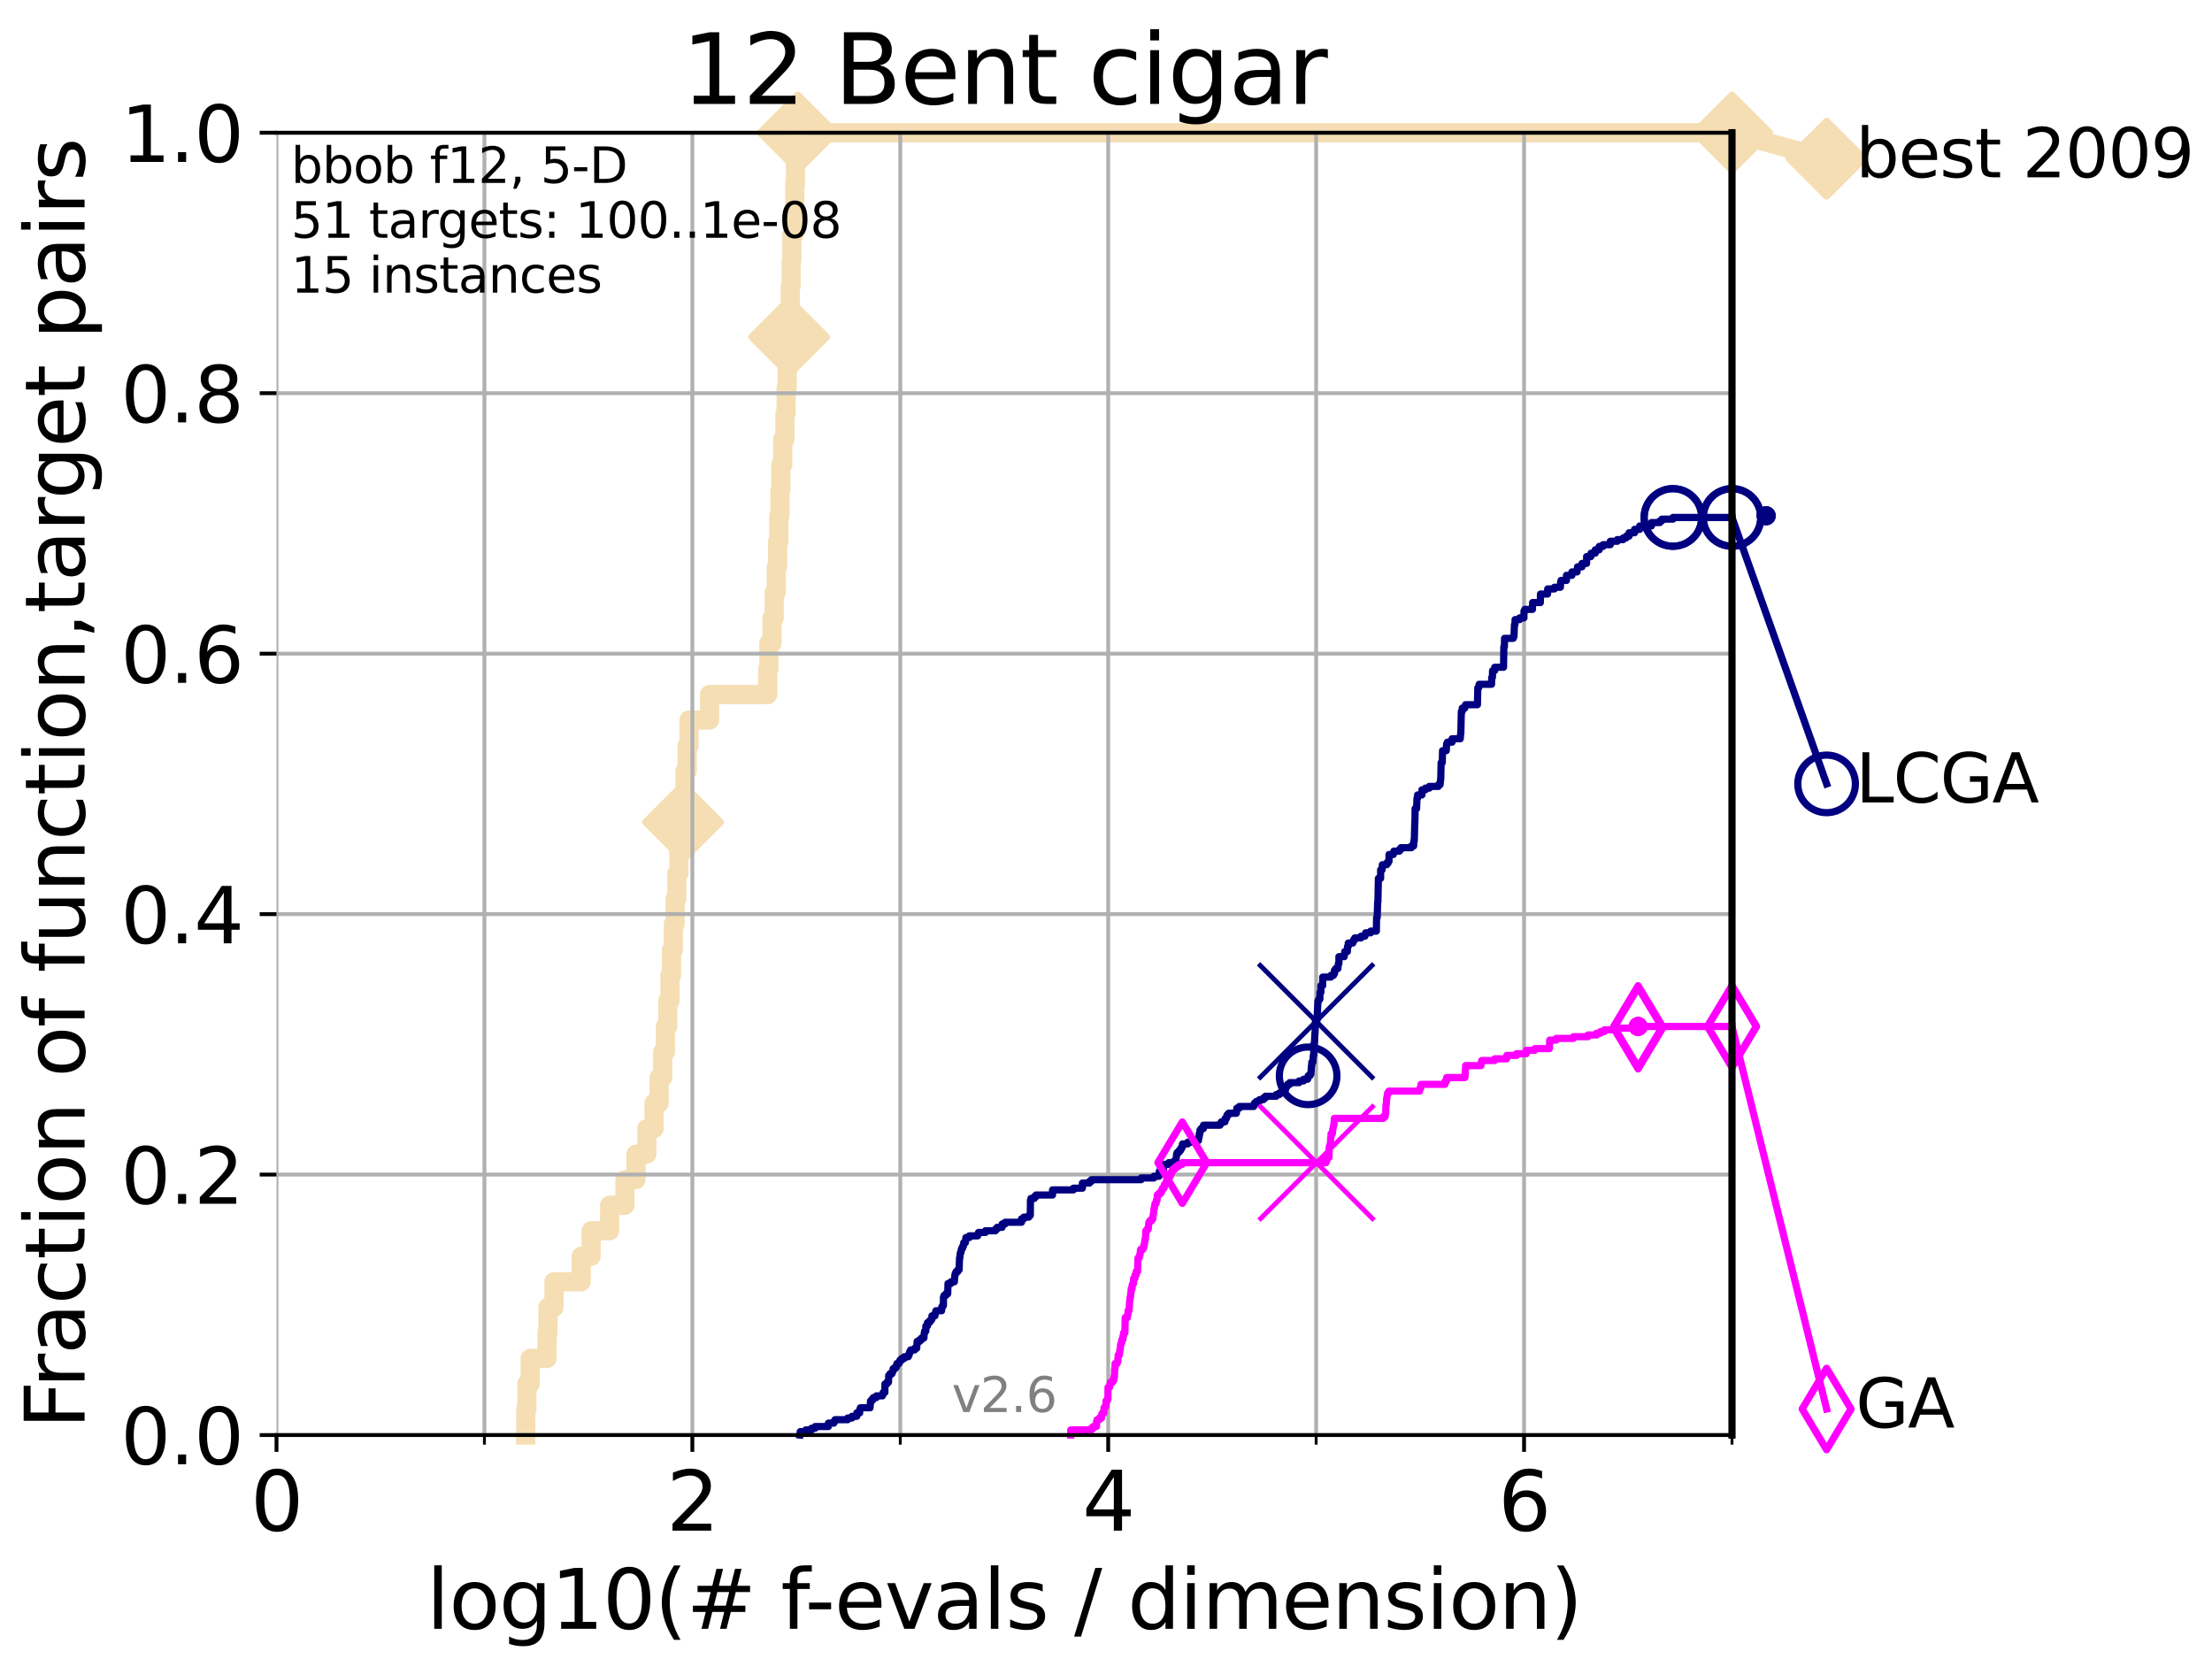 <?xml version="1.0" encoding="utf-8" standalone="no"?>
<!DOCTYPE svg PUBLIC "-//W3C//DTD SVG 1.1//EN"
  "http://www.w3.org/Graphics/SVG/1.1/DTD/svg11.dtd">
<svg xmlns:xlink="http://www.w3.org/1999/xlink" width="460.8pt" height="345.6pt" viewBox="0 0 460.8 345.6" xmlns="http://www.w3.org/2000/svg" version="1.1">
 <defs>
  <style type="text/css">*{stroke-linejoin: round; stroke-linecap: butt}</style>
 </defs>
 <g id="figure_1">
  <g id="patch_1">
   <path d="M 0 345.6 
L 460.8 345.6 
L 460.8 0 
L 0 0 
z
" style="fill: #ffffff"/>
  </g>
  <g id="axes_1">
   <g id="patch_2">
    <path d="M 57.6 298.944 
L 360.806 298.944 
L 360.806 27.648 
L 57.6 27.648 
z
" style="fill: #ffffff"/>
   </g>
   <g id="line2d_1">
    <path d="M 109.52 298.944 
L 109.52 293.624 
L 109.757 293.624 
L 109.757 288.305 
L 110.449 288.305 
L 110.449 282.985 
L 113.954 282.985 
L 113.954 277.666 
L 114.142 277.666 
L 114.142 272.346 
L 115.402 272.346 
L 115.402 267.027 
L 121.073 267.027 
L 121.073 261.707 
L 123.145 261.707 
L 123.145 256.388 
L 126.994 256.388 
L 126.994 251.068 
L 130.187 251.068 
L 130.187 245.749 
L 132.499 245.749 
L 132.499 240.429 
L 134.746 240.429 
L 134.746 235.11 
L 136.242 235.11 
L 136.242 229.79 
L 137.305 229.79 
L 137.305 224.471 
L 138.051 224.471 
L 138.051 219.151 
L 138.617 219.151 
L 138.617 213.832 
L 139.117 213.832 
L 139.117 208.512 
L 139.556 208.512 
L 139.556 203.192 
L 139.891 203.192 
L 139.891 197.873 
L 140.266 197.873 
L 140.266 192.553 
L 140.634 192.553 
L 140.634 187.234 
L 140.995 187.234 
L 140.995 181.914 
L 141.437 181.914 
L 141.437 176.595 
L 141.953 176.595 
L 141.953 171.275 
L 142.29 171.275 
L 142.29 165.956 
L 142.703 165.956 
L 142.703 160.636 
L 143.146 160.636 
L 143.146 155.317 
L 143.541 155.317 
L 143.541 149.997 
L 147.816 149.997 
L 147.816 144.678 
L 159.931 144.678 
L 159.931 139.358 
L 160.159 139.358 
L 160.159 134.039 
L 160.809 134.039 
L 160.809 128.719 
L 161.271 128.719 
L 161.271 123.4 
L 161.707 123.4 
L 161.707 118.08 
L 161.987 118.08 
L 161.987 112.76 
L 162.248 112.76 
L 162.248 107.441 
L 162.478 107.441 
L 162.478 102.121 
L 162.677 102.121 
L 162.677 96.802 
L 163.068 96.802 
L 163.068 91.482 
L 163.518 91.482 
L 163.518 86.163 
L 163.76 86.163 
L 163.76 80.843 
L 163.985 80.843 
L 163.985 75.524 
L 164.194 75.524 
L 164.194 70.204 
L 164.401 70.204 
L 164.401 64.885 
L 164.632 64.885 
L 164.632 59.565 
L 164.822 59.565 
L 164.822 54.246 
L 164.96 54.246 
L 164.96 48.926 
L 165.38 48.926 
L 165.38 43.607 
L 165.574 43.607 
L 165.574 38.287 
L 165.707 38.287 
L 165.707 32.968 
L 166.193 32.968 
L 166.193 27.648 
L 360.806 27.648 
" style="fill: none; stroke: #f5deb3; stroke-width: 4; stroke-linecap: square"/>
   </g>
   <g id="line2d_2">
    <defs>
     <path id="mbffe628c7b" d="M 0 7.778 
L 7.778 0 
L 0 -7.778 
L -7.778 0 
z
" style="stroke: #f5deb3; stroke-width: 1.5; stroke-linejoin: miter"/>
    </defs>
    <g>
     <use xlink:href="#mbffe628c7b" x="142.29" y="171.275" style="fill: #f5deb3; stroke: #f5deb3; stroke-width: 1.5; stroke-linejoin: miter"/>
     <use xlink:href="#mbffe628c7b" x="164.401" y="70.204" style="fill: #f5deb3; stroke: #f5deb3; stroke-width: 1.5; stroke-linejoin: miter"/>
     <use xlink:href="#mbffe628c7b" x="166.193" y="27.648" style="fill: #f5deb3; stroke: #f5deb3; stroke-width: 1.5; stroke-linejoin: miter"/>
     <use xlink:href="#mbffe628c7b" x="166.193" y="27.648" style="fill: #f5deb3; stroke: #f5deb3; stroke-width: 1.5; stroke-linejoin: miter"/>
     <use xlink:href="#mbffe628c7b" x="360.806" y="27.648" style="fill: #f5deb3; stroke: #f5deb3; stroke-width: 1.5; stroke-linejoin: miter"/>
    </g>
   </g>
   <g id="line2d_3">
    <path style="fill: none; stroke: #f5deb3; stroke-width: 4; stroke-linecap: square"/>
    <g/>
   </g>
   <g id="line2d_4">
    <path d="M 360.806 27.648 
L 380.515 33.074 
" style="fill: none; stroke: #f5deb3; stroke-width: 4; stroke-linecap: square"/>
    <g>
     <use xlink:href="#mbffe628c7b" x="360.806" y="27.648" style="fill: #f5deb3; stroke: #f5deb3; stroke-width: 1.5; stroke-linejoin: miter"/>
     <use xlink:href="#mbffe628c7b" x="380.515" y="33.074" style="fill: #f5deb3; stroke: #f5deb3; stroke-width: 1.5; stroke-linejoin: miter"/>
    </g>
   </g>
   <g id="matplotlib.axis_1">
    <g id="xtick_1">
     <g id="line2d_5">
      <path d="M 57.6 298.944 
L 57.6 27.648 
" clip-path="url(#p3121fca56a)" style="fill: none; stroke: #b0b0b0; stroke-width: 0.8; stroke-linecap: square"/>
     </g>
     <g id="line2d_6">
      <defs>
       <path id="m99bae40d58" d="M 0 0 
L 0 3.5 
" style="stroke: #000000; stroke-width: 0.8"/>
      </defs>
      <g>
       <use xlink:href="#m99bae40d58" x="57.6" y="298.944" style="stroke: #000000; stroke-width: 0.8"/>
      </g>
     </g>
     <g id="text_1">
      <!-- 0 -->
      <g transform="translate(52.192 318.861)scale(0.17 -0.17)">
       <defs>
        <path id="DejaVuSans-30" d="M 2034 4250 
Q 1547 4250 1301 3770 
Q 1056 3291 1056 2328 
Q 1056 1369 1301 889 
Q 1547 409 2034 409 
Q 2525 409 2770 889 
Q 3016 1369 3016 2328 
Q 3016 3291 2770 3770 
Q 2525 4250 2034 4250 
z
M 2034 4750 
Q 2819 4750 3233 4129 
Q 3647 3509 3647 2328 
Q 3647 1150 3233 529 
Q 2819 -91 2034 -91 
Q 1250 -91 836 529 
Q 422 1150 422 2328 
Q 422 3509 836 4129 
Q 1250 4750 2034 4750 
z
" transform="scale(0.016)"/>
       </defs>
       <use xlink:href="#DejaVuSans-30"/>
      </g>
     </g>
    </g>
    <g id="xtick_2">
     <g id="line2d_7">
      <path d="M 144.23 298.944 
L 144.23 27.648 
" clip-path="url(#p3121fca56a)" style="fill: none; stroke: #b0b0b0; stroke-width: 0.8; stroke-linecap: square"/>
     </g>
     <g id="line2d_8">
      <g>
       <use xlink:href="#m99bae40d58" x="144.23" y="298.944" style="stroke: #000000; stroke-width: 0.8"/>
      </g>
     </g>
     <g id="text_2">
      <!-- 2 -->
      <g transform="translate(138.822 318.861)scale(0.17 -0.17)">
       <defs>
        <path id="DejaVuSans-32" d="M 1228 531 
L 3431 531 
L 3431 0 
L 469 0 
L 469 531 
Q 828 903 1448 1529 
Q 2069 2156 2228 2338 
Q 2531 2678 2651 2914 
Q 2772 3150 2772 3378 
Q 2772 3750 2511 3984 
Q 2250 4219 1831 4219 
Q 1534 4219 1204 4116 
Q 875 4013 500 3803 
L 500 4441 
Q 881 4594 1212 4672 
Q 1544 4750 1819 4750 
Q 2544 4750 2975 4387 
Q 3406 4025 3406 3419 
Q 3406 3131 3298 2873 
Q 3191 2616 2906 2266 
Q 2828 2175 2409 1742 
Q 1991 1309 1228 531 
z
" transform="scale(0.016)"/>
       </defs>
       <use xlink:href="#DejaVuSans-32"/>
      </g>
     </g>
    </g>
    <g id="xtick_3">
     <g id="line2d_9">
      <path d="M 230.861 298.944 
L 230.861 27.648 
" clip-path="url(#p3121fca56a)" style="fill: none; stroke: #b0b0b0; stroke-width: 0.8; stroke-linecap: square"/>
     </g>
     <g id="line2d_10">
      <g>
       <use xlink:href="#m99bae40d58" x="230.861" y="298.944" style="stroke: #000000; stroke-width: 0.8"/>
      </g>
     </g>
     <g id="text_3">
      <!-- 4 -->
      <g transform="translate(225.453 318.861)scale(0.17 -0.17)">
       <defs>
        <path id="DejaVuSans-34" d="M 2419 4116 
L 825 1625 
L 2419 1625 
L 2419 4116 
z
M 2253 4666 
L 3047 4666 
L 3047 1625 
L 3713 1625 
L 3713 1100 
L 3047 1100 
L 3047 0 
L 2419 0 
L 2419 1100 
L 313 1100 
L 313 1709 
L 2253 4666 
z
" transform="scale(0.016)"/>
       </defs>
       <use xlink:href="#DejaVuSans-34"/>
      </g>
     </g>
    </g>
    <g id="xtick_4">
     <g id="line2d_11">
      <path d="M 317.491 298.944 
L 317.491 27.648 
" clip-path="url(#p3121fca56a)" style="fill: none; stroke: #b0b0b0; stroke-width: 0.8; stroke-linecap: square"/>
     </g>
     <g id="line2d_12">
      <g>
       <use xlink:href="#m99bae40d58" x="317.491" y="298.944" style="stroke: #000000; stroke-width: 0.8"/>
      </g>
     </g>
     <g id="text_4">
      <!-- 6 -->
      <g transform="translate(312.083 318.861)scale(0.17 -0.17)">
       <defs>
        <path id="DejaVuSans-36" d="M 2113 2584 
Q 1688 2584 1439 2293 
Q 1191 2003 1191 1497 
Q 1191 994 1439 701 
Q 1688 409 2113 409 
Q 2538 409 2786 701 
Q 3034 994 3034 1497 
Q 3034 2003 2786 2293 
Q 2538 2584 2113 2584 
z
M 3366 4563 
L 3366 3988 
Q 3128 4100 2886 4159 
Q 2644 4219 2406 4219 
Q 1781 4219 1451 3797 
Q 1122 3375 1075 2522 
Q 1259 2794 1537 2939 
Q 1816 3084 2150 3084 
Q 2853 3084 3261 2657 
Q 3669 2231 3669 1497 
Q 3669 778 3244 343 
Q 2819 -91 2113 -91 
Q 1303 -91 875 529 
Q 447 1150 447 2328 
Q 447 3434 972 4092 
Q 1497 4750 2381 4750 
Q 2619 4750 2861 4703 
Q 3103 4656 3366 4563 
z
" transform="scale(0.016)"/>
       </defs>
       <use xlink:href="#DejaVuSans-36"/>
      </g>
     </g>
    </g>
    <g id="xtick_5">
     <g id="line2d_13">
      <path d="M 100.915 298.944 
L 100.915 27.648 
" clip-path="url(#p3121fca56a)" style="fill: none; stroke: #b0b0b0; stroke-width: 0.8; stroke-linecap: square"/>
     </g>
     <g id="line2d_14">
      <defs>
       <path id="mdc87be8e71" d="M 0 0 
L 0 2 
" style="stroke: #000000; stroke-width: 0.6"/>
      </defs>
      <g>
       <use xlink:href="#mdc87be8e71" x="100.915" y="298.944" style="stroke: #000000; stroke-width: 0.6"/>
      </g>
     </g>
    </g>
    <g id="xtick_6">
     <g id="line2d_15">
      <path d="M 187.546 298.944 
L 187.546 27.648 
" clip-path="url(#p3121fca56a)" style="fill: none; stroke: #b0b0b0; stroke-width: 0.8; stroke-linecap: square"/>
     </g>
     <g id="line2d_16">
      <g>
       <use xlink:href="#mdc87be8e71" x="187.546" y="298.944" style="stroke: #000000; stroke-width: 0.6"/>
      </g>
     </g>
    </g>
    <g id="xtick_7">
     <g id="line2d_17">
      <path d="M 274.176 298.944 
L 274.176 27.648 
" clip-path="url(#p3121fca56a)" style="fill: none; stroke: #b0b0b0; stroke-width: 0.8; stroke-linecap: square"/>
     </g>
     <g id="line2d_18">
      <g>
       <use xlink:href="#mdc87be8e71" x="274.176" y="298.944" style="stroke: #000000; stroke-width: 0.6"/>
      </g>
     </g>
    </g>
    <g id="xtick_8">
     <g id="line2d_19">
      <path d="M 360.806 298.944 
L 360.806 27.648 
" clip-path="url(#p3121fca56a)" style="fill: none; stroke: #b0b0b0; stroke-width: 0.8; stroke-linecap: square"/>
     </g>
     <g id="line2d_20">
      <g>
       <use xlink:href="#mdc87be8e71" x="360.806" y="298.944" style="stroke: #000000; stroke-width: 0.6"/>
      </g>
     </g>
    </g>
    <g id="text_5">
     <!-- log10(# f-evals / dimension) -->
     <g transform="translate(88.823 339.314)scale(0.17 -0.17)">
      <defs>
       <path id="DejaVuSans-6c" d="M 603 4863 
L 1178 4863 
L 1178 0 
L 603 0 
L 603 4863 
z
" transform="scale(0.016)"/>
       <path id="DejaVuSans-6f" d="M 1959 3097 
Q 1497 3097 1228 2736 
Q 959 2375 959 1747 
Q 959 1119 1226 758 
Q 1494 397 1959 397 
Q 2419 397 2687 759 
Q 2956 1122 2956 1747 
Q 2956 2369 2687 2733 
Q 2419 3097 1959 3097 
z
M 1959 3584 
Q 2709 3584 3137 3096 
Q 3566 2609 3566 1747 
Q 3566 888 3137 398 
Q 2709 -91 1959 -91 
Q 1206 -91 779 398 
Q 353 888 353 1747 
Q 353 2609 779 3096 
Q 1206 3584 1959 3584 
z
" transform="scale(0.016)"/>
       <path id="DejaVuSans-67" d="M 2906 1791 
Q 2906 2416 2648 2759 
Q 2391 3103 1925 3103 
Q 1463 3103 1205 2759 
Q 947 2416 947 1791 
Q 947 1169 1205 825 
Q 1463 481 1925 481 
Q 2391 481 2648 825 
Q 2906 1169 2906 1791 
z
M 3481 434 
Q 3481 -459 3084 -895 
Q 2688 -1331 1869 -1331 
Q 1566 -1331 1297 -1286 
Q 1028 -1241 775 -1147 
L 775 -588 
Q 1028 -725 1275 -790 
Q 1522 -856 1778 -856 
Q 2344 -856 2625 -561 
Q 2906 -266 2906 331 
L 2906 616 
Q 2728 306 2450 153 
Q 2172 0 1784 0 
Q 1141 0 747 490 
Q 353 981 353 1791 
Q 353 2603 747 3093 
Q 1141 3584 1784 3584 
Q 2172 3584 2450 3431 
Q 2728 3278 2906 2969 
L 2906 3500 
L 3481 3500 
L 3481 434 
z
" transform="scale(0.016)"/>
       <path id="DejaVuSans-31" d="M 794 531 
L 1825 531 
L 1825 4091 
L 703 3866 
L 703 4441 
L 1819 4666 
L 2450 4666 
L 2450 531 
L 3481 531 
L 3481 0 
L 794 0 
L 794 531 
z
" transform="scale(0.016)"/>
       <path id="DejaVuSans-28" d="M 1984 4856 
Q 1566 4138 1362 3434 
Q 1159 2731 1159 2009 
Q 1159 1288 1364 580 
Q 1569 -128 1984 -844 
L 1484 -844 
Q 1016 -109 783 600 
Q 550 1309 550 2009 
Q 550 2706 781 3412 
Q 1013 4119 1484 4856 
L 1984 4856 
z
" transform="scale(0.016)"/>
       <path id="DejaVuSans-23" d="M 3272 2816 
L 2363 2816 
L 2100 1772 
L 3016 1772 
L 3272 2816 
z
M 2803 4594 
L 2478 3297 
L 3391 3297 
L 3719 4594 
L 4219 4594 
L 3897 3297 
L 4872 3297 
L 4872 2816 
L 3775 2816 
L 3519 1772 
L 4513 1772 
L 4513 1294 
L 3397 1294 
L 3072 0 
L 2572 0 
L 2894 1294 
L 1978 1294 
L 1656 0 
L 1153 0 
L 1478 1294 
L 494 1294 
L 494 1772 
L 1594 1772 
L 1856 2816 
L 850 2816 
L 850 3297 
L 1978 3297 
L 2297 4594 
L 2803 4594 
z
" transform="scale(0.016)"/>
       <path id="DejaVuSans-20" transform="scale(0.016)"/>
       <path id="DejaVuSans-66" d="M 2375 4863 
L 2375 4384 
L 1825 4384 
Q 1516 4384 1395 4259 
Q 1275 4134 1275 3809 
L 1275 3500 
L 2222 3500 
L 2222 3053 
L 1275 3053 
L 1275 0 
L 697 0 
L 697 3053 
L 147 3053 
L 147 3500 
L 697 3500 
L 697 3744 
Q 697 4328 969 4595 
Q 1241 4863 1831 4863 
L 2375 4863 
z
" transform="scale(0.016)"/>
       <path id="DejaVuSans-2d" d="M 313 2009 
L 1997 2009 
L 1997 1497 
L 313 1497 
L 313 2009 
z
" transform="scale(0.016)"/>
       <path id="DejaVuSans-65" d="M 3597 1894 
L 3597 1613 
L 953 1613 
Q 991 1019 1311 708 
Q 1631 397 2203 397 
Q 2534 397 2845 478 
Q 3156 559 3463 722 
L 3463 178 
Q 3153 47 2828 -22 
Q 2503 -91 2169 -91 
Q 1331 -91 842 396 
Q 353 884 353 1716 
Q 353 2575 817 3079 
Q 1281 3584 2069 3584 
Q 2775 3584 3186 3129 
Q 3597 2675 3597 1894 
z
M 3022 2063 
Q 3016 2534 2758 2815 
Q 2500 3097 2075 3097 
Q 1594 3097 1305 2825 
Q 1016 2553 972 2059 
L 3022 2063 
z
" transform="scale(0.016)"/>
       <path id="DejaVuSans-76" d="M 191 3500 
L 800 3500 
L 1894 563 
L 2988 3500 
L 3597 3500 
L 2284 0 
L 1503 0 
L 191 3500 
z
" transform="scale(0.016)"/>
       <path id="DejaVuSans-61" d="M 2194 1759 
Q 1497 1759 1228 1600 
Q 959 1441 959 1056 
Q 959 750 1161 570 
Q 1363 391 1709 391 
Q 2188 391 2477 730 
Q 2766 1069 2766 1631 
L 2766 1759 
L 2194 1759 
z
M 3341 1997 
L 3341 0 
L 2766 0 
L 2766 531 
Q 2569 213 2275 61 
Q 1981 -91 1556 -91 
Q 1019 -91 701 211 
Q 384 513 384 1019 
Q 384 1609 779 1909 
Q 1175 2209 1959 2209 
L 2766 2209 
L 2766 2266 
Q 2766 2663 2505 2880 
Q 2244 3097 1772 3097 
Q 1472 3097 1187 3025 
Q 903 2953 641 2809 
L 641 3341 
Q 956 3463 1253 3523 
Q 1550 3584 1831 3584 
Q 2591 3584 2966 3190 
Q 3341 2797 3341 1997 
z
" transform="scale(0.016)"/>
       <path id="DejaVuSans-73" d="M 2834 3397 
L 2834 2853 
Q 2591 2978 2328 3040 
Q 2066 3103 1784 3103 
Q 1356 3103 1142 2972 
Q 928 2841 928 2578 
Q 928 2378 1081 2264 
Q 1234 2150 1697 2047 
L 1894 2003 
Q 2506 1872 2764 1633 
Q 3022 1394 3022 966 
Q 3022 478 2636 193 
Q 2250 -91 1575 -91 
Q 1294 -91 989 -36 
Q 684 19 347 128 
L 347 722 
Q 666 556 975 473 
Q 1284 391 1588 391 
Q 1994 391 2212 530 
Q 2431 669 2431 922 
Q 2431 1156 2273 1281 
Q 2116 1406 1581 1522 
L 1381 1569 
Q 847 1681 609 1914 
Q 372 2147 372 2553 
Q 372 3047 722 3315 
Q 1072 3584 1716 3584 
Q 2034 3584 2315 3537 
Q 2597 3491 2834 3397 
z
" transform="scale(0.016)"/>
       <path id="DejaVuSans-2f" d="M 1625 4666 
L 2156 4666 
L 531 -594 
L 0 -594 
L 1625 4666 
z
" transform="scale(0.016)"/>
       <path id="DejaVuSans-64" d="M 2906 2969 
L 2906 4863 
L 3481 4863 
L 3481 0 
L 2906 0 
L 2906 525 
Q 2725 213 2448 61 
Q 2172 -91 1784 -91 
Q 1150 -91 751 415 
Q 353 922 353 1747 
Q 353 2572 751 3078 
Q 1150 3584 1784 3584 
Q 2172 3584 2448 3432 
Q 2725 3281 2906 2969 
z
M 947 1747 
Q 947 1113 1208 752 
Q 1469 391 1925 391 
Q 2381 391 2643 752 
Q 2906 1113 2906 1747 
Q 2906 2381 2643 2742 
Q 2381 3103 1925 3103 
Q 1469 3103 1208 2742 
Q 947 2381 947 1747 
z
" transform="scale(0.016)"/>
       <path id="DejaVuSans-69" d="M 603 3500 
L 1178 3500 
L 1178 0 
L 603 0 
L 603 3500 
z
M 603 4863 
L 1178 4863 
L 1178 4134 
L 603 4134 
L 603 4863 
z
" transform="scale(0.016)"/>
       <path id="DejaVuSans-6d" d="M 3328 2828 
Q 3544 3216 3844 3400 
Q 4144 3584 4550 3584 
Q 5097 3584 5394 3201 
Q 5691 2819 5691 2113 
L 5691 0 
L 5113 0 
L 5113 2094 
Q 5113 2597 4934 2840 
Q 4756 3084 4391 3084 
Q 3944 3084 3684 2787 
Q 3425 2491 3425 1978 
L 3425 0 
L 2847 0 
L 2847 2094 
Q 2847 2600 2669 2842 
Q 2491 3084 2119 3084 
Q 1678 3084 1418 2786 
Q 1159 2488 1159 1978 
L 1159 0 
L 581 0 
L 581 3500 
L 1159 3500 
L 1159 2956 
Q 1356 3278 1631 3431 
Q 1906 3584 2284 3584 
Q 2666 3584 2933 3390 
Q 3200 3197 3328 2828 
z
" transform="scale(0.016)"/>
       <path id="DejaVuSans-6e" d="M 3513 2113 
L 3513 0 
L 2938 0 
L 2938 2094 
Q 2938 2591 2744 2837 
Q 2550 3084 2163 3084 
Q 1697 3084 1428 2787 
Q 1159 2491 1159 1978 
L 1159 0 
L 581 0 
L 581 3500 
L 1159 3500 
L 1159 2956 
Q 1366 3272 1645 3428 
Q 1925 3584 2291 3584 
Q 2894 3584 3203 3211 
Q 3513 2838 3513 2113 
z
" transform="scale(0.016)"/>
       <path id="DejaVuSans-29" d="M 513 4856 
L 1013 4856 
Q 1481 4119 1714 3412 
Q 1947 2706 1947 2009 
Q 1947 1309 1714 600 
Q 1481 -109 1013 -844 
L 513 -844 
Q 928 -128 1133 580 
Q 1338 1288 1338 2009 
Q 1338 2731 1133 3434 
Q 928 4138 513 4856 
z
" transform="scale(0.016)"/>
      </defs>
      <use xlink:href="#DejaVuSans-6c"/>
      <use xlink:href="#DejaVuSans-6f" x="27.783"/>
      <use xlink:href="#DejaVuSans-67" x="88.965"/>
      <use xlink:href="#DejaVuSans-31" x="152.441"/>
      <use xlink:href="#DejaVuSans-30" x="216.064"/>
      <use xlink:href="#DejaVuSans-28" x="279.688"/>
      <use xlink:href="#DejaVuSans-23" x="318.701"/>
      <use xlink:href="#DejaVuSans-20" x="402.49"/>
      <use xlink:href="#DejaVuSans-66" x="434.277"/>
      <use xlink:href="#DejaVuSans-2d" x="463.982"/>
      <use xlink:href="#DejaVuSans-65" x="500.066"/>
      <use xlink:href="#DejaVuSans-76" x="561.59"/>
      <use xlink:href="#DejaVuSans-61" x="620.77"/>
      <use xlink:href="#DejaVuSans-6c" x="682.049"/>
      <use xlink:href="#DejaVuSans-73" x="709.832"/>
      <use xlink:href="#DejaVuSans-20" x="761.932"/>
      <use xlink:href="#DejaVuSans-2f" x="793.719"/>
      <use xlink:href="#DejaVuSans-20" x="827.41"/>
      <use xlink:href="#DejaVuSans-64" x="859.197"/>
      <use xlink:href="#DejaVuSans-69" x="922.674"/>
      <use xlink:href="#DejaVuSans-6d" x="950.457"/>
      <use xlink:href="#DejaVuSans-65" x="1047.869"/>
      <use xlink:href="#DejaVuSans-6e" x="1109.393"/>
      <use xlink:href="#DejaVuSans-73" x="1172.771"/>
      <use xlink:href="#DejaVuSans-69" x="1224.871"/>
      <use xlink:href="#DejaVuSans-6f" x="1252.654"/>
      <use xlink:href="#DejaVuSans-6e" x="1313.836"/>
      <use xlink:href="#DejaVuSans-29" x="1377.215"/>
     </g>
    </g>
   </g>
   <g id="matplotlib.axis_2">
    <g id="ytick_1">
     <g id="line2d_21">
      <path d="M 57.6 298.944 
L 360.806 298.944 
" clip-path="url(#p3121fca56a)" style="fill: none; stroke: #b0b0b0; stroke-width: 0.8; stroke-linecap: square"/>
     </g>
     <g id="line2d_22">
      <defs>
       <path id="m30c02e67cc" d="M 0 0 
L -3.5 0 
" style="stroke: #000000; stroke-width: 0.8"/>
      </defs>
      <g>
       <use xlink:href="#m30c02e67cc" x="57.6" y="298.944" style="stroke: #000000; stroke-width: 0.8"/>
      </g>
     </g>
     <g id="text_6">
      <!-- 0.0 -->
      <g transform="translate(25.155 305.023)scale(0.16 -0.16)">
       <defs>
        <path id="DejaVuSans-2e" d="M 684 794 
L 1344 794 
L 1344 0 
L 684 0 
L 684 794 
z
" transform="scale(0.016)"/>
       </defs>
       <use xlink:href="#DejaVuSans-30"/>
       <use xlink:href="#DejaVuSans-2e" x="63.623"/>
       <use xlink:href="#DejaVuSans-30" x="95.41"/>
      </g>
     </g>
    </g>
    <g id="ytick_2">
     <g id="line2d_23">
      <path d="M 57.6 244.685 
L 360.806 244.685 
" clip-path="url(#p3121fca56a)" style="fill: none; stroke: #b0b0b0; stroke-width: 0.8; stroke-linecap: square"/>
     </g>
     <g id="line2d_24">
      <g>
       <use xlink:href="#m30c02e67cc" x="57.6" y="244.685" style="stroke: #000000; stroke-width: 0.8"/>
      </g>
     </g>
     <g id="text_7">
      <!-- 0.2 -->
      <g transform="translate(25.155 250.764)scale(0.16 -0.16)">
       <use xlink:href="#DejaVuSans-30"/>
       <use xlink:href="#DejaVuSans-2e" x="63.623"/>
       <use xlink:href="#DejaVuSans-32" x="95.41"/>
      </g>
     </g>
    </g>
    <g id="ytick_3">
     <g id="line2d_25">
      <path d="M 57.6 190.426 
L 360.806 190.426 
" clip-path="url(#p3121fca56a)" style="fill: none; stroke: #b0b0b0; stroke-width: 0.8; stroke-linecap: square"/>
     </g>
     <g id="line2d_26">
      <g>
       <use xlink:href="#m30c02e67cc" x="57.6" y="190.426" style="stroke: #000000; stroke-width: 0.8"/>
      </g>
     </g>
     <g id="text_8">
      <!-- 0.4 -->
      <g transform="translate(25.155 196.504)scale(0.16 -0.16)">
       <use xlink:href="#DejaVuSans-30"/>
       <use xlink:href="#DejaVuSans-2e" x="63.623"/>
       <use xlink:href="#DejaVuSans-34" x="95.41"/>
      </g>
     </g>
    </g>
    <g id="ytick_4">
     <g id="line2d_27">
      <path d="M 57.6 136.166 
L 360.806 136.166 
" clip-path="url(#p3121fca56a)" style="fill: none; stroke: #b0b0b0; stroke-width: 0.8; stroke-linecap: square"/>
     </g>
     <g id="line2d_28">
      <g>
       <use xlink:href="#m30c02e67cc" x="57.6" y="136.166" style="stroke: #000000; stroke-width: 0.8"/>
      </g>
     </g>
     <g id="text_9">
      <!-- 0.6 -->
      <g transform="translate(25.155 142.245)scale(0.16 -0.16)">
       <use xlink:href="#DejaVuSans-30"/>
       <use xlink:href="#DejaVuSans-2e" x="63.623"/>
       <use xlink:href="#DejaVuSans-36" x="95.41"/>
      </g>
     </g>
    </g>
    <g id="ytick_5">
     <g id="line2d_29">
      <path d="M 57.6 81.907 
L 360.806 81.907 
" clip-path="url(#p3121fca56a)" style="fill: none; stroke: #b0b0b0; stroke-width: 0.8; stroke-linecap: square"/>
     </g>
     <g id="line2d_30">
      <g>
       <use xlink:href="#m30c02e67cc" x="57.6" y="81.907" style="stroke: #000000; stroke-width: 0.8"/>
      </g>
     </g>
     <g id="text_10">
      <!-- 0.8 -->
      <g transform="translate(25.155 87.986)scale(0.16 -0.16)">
       <defs>
        <path id="DejaVuSans-38" d="M 2034 2216 
Q 1584 2216 1326 1975 
Q 1069 1734 1069 1313 
Q 1069 891 1326 650 
Q 1584 409 2034 409 
Q 2484 409 2743 651 
Q 3003 894 3003 1313 
Q 3003 1734 2745 1975 
Q 2488 2216 2034 2216 
z
M 1403 2484 
Q 997 2584 770 2862 
Q 544 3141 544 3541 
Q 544 4100 942 4425 
Q 1341 4750 2034 4750 
Q 2731 4750 3128 4425 
Q 3525 4100 3525 3541 
Q 3525 3141 3298 2862 
Q 3072 2584 2669 2484 
Q 3125 2378 3379 2068 
Q 3634 1759 3634 1313 
Q 3634 634 3220 271 
Q 2806 -91 2034 -91 
Q 1263 -91 848 271 
Q 434 634 434 1313 
Q 434 1759 690 2068 
Q 947 2378 1403 2484 
z
M 1172 3481 
Q 1172 3119 1398 2916 
Q 1625 2713 2034 2713 
Q 2441 2713 2670 2916 
Q 2900 3119 2900 3481 
Q 2900 3844 2670 4047 
Q 2441 4250 2034 4250 
Q 1625 4250 1398 4047 
Q 1172 3844 1172 3481 
z
" transform="scale(0.016)"/>
       </defs>
       <use xlink:href="#DejaVuSans-30"/>
       <use xlink:href="#DejaVuSans-2e" x="63.623"/>
       <use xlink:href="#DejaVuSans-38" x="95.41"/>
      </g>
     </g>
    </g>
    <g id="ytick_6">
     <g id="line2d_31">
      <path d="M 57.6 27.648 
L 360.806 27.648 
" clip-path="url(#p3121fca56a)" style="fill: none; stroke: #b0b0b0; stroke-width: 0.8; stroke-linecap: square"/>
     </g>
     <g id="line2d_32">
      <g>
       <use xlink:href="#m30c02e67cc" x="57.6" y="27.648" style="stroke: #000000; stroke-width: 0.8"/>
      </g>
     </g>
     <g id="text_11">
      <!-- 1.0 -->
      <g transform="translate(25.155 33.727)scale(0.16 -0.16)">
       <use xlink:href="#DejaVuSans-31"/>
       <use xlink:href="#DejaVuSans-2e" x="63.623"/>
       <use xlink:href="#DejaVuSans-30" x="95.41"/>
      </g>
     </g>
    </g>
    <g id="text_12">
     <!-- Fraction of function,target pairs -->
     <g transform="translate(17.62 297.681)rotate(-90)scale(0.17 -0.17)">
      <defs>
       <path id="DejaVuSans-46" d="M 628 4666 
L 3309 4666 
L 3309 4134 
L 1259 4134 
L 1259 2759 
L 3109 2759 
L 3109 2228 
L 1259 2228 
L 1259 0 
L 628 0 
L 628 4666 
z
" transform="scale(0.016)"/>
       <path id="DejaVuSans-72" d="M 2631 2963 
Q 2534 3019 2420 3045 
Q 2306 3072 2169 3072 
Q 1681 3072 1420 2755 
Q 1159 2438 1159 1844 
L 1159 0 
L 581 0 
L 581 3500 
L 1159 3500 
L 1159 2956 
Q 1341 3275 1631 3429 
Q 1922 3584 2338 3584 
Q 2397 3584 2469 3576 
Q 2541 3569 2628 3553 
L 2631 2963 
z
" transform="scale(0.016)"/>
       <path id="DejaVuSans-63" d="M 3122 3366 
L 3122 2828 
Q 2878 2963 2633 3030 
Q 2388 3097 2138 3097 
Q 1578 3097 1268 2742 
Q 959 2388 959 1747 
Q 959 1106 1268 751 
Q 1578 397 2138 397 
Q 2388 397 2633 464 
Q 2878 531 3122 666 
L 3122 134 
Q 2881 22 2623 -34 
Q 2366 -91 2075 -91 
Q 1284 -91 818 406 
Q 353 903 353 1747 
Q 353 2603 823 3093 
Q 1294 3584 2113 3584 
Q 2378 3584 2631 3529 
Q 2884 3475 3122 3366 
z
" transform="scale(0.016)"/>
       <path id="DejaVuSans-74" d="M 1172 4494 
L 1172 3500 
L 2356 3500 
L 2356 3053 
L 1172 3053 
L 1172 1153 
Q 1172 725 1289 603 
Q 1406 481 1766 481 
L 2356 481 
L 2356 0 
L 1766 0 
Q 1100 0 847 248 
Q 594 497 594 1153 
L 594 3053 
L 172 3053 
L 172 3500 
L 594 3500 
L 594 4494 
L 1172 4494 
z
" transform="scale(0.016)"/>
       <path id="DejaVuSans-75" d="M 544 1381 
L 544 3500 
L 1119 3500 
L 1119 1403 
Q 1119 906 1312 657 
Q 1506 409 1894 409 
Q 2359 409 2629 706 
Q 2900 1003 2900 1516 
L 2900 3500 
L 3475 3500 
L 3475 0 
L 2900 0 
L 2900 538 
Q 2691 219 2414 64 
Q 2138 -91 1772 -91 
Q 1169 -91 856 284 
Q 544 659 544 1381 
z
M 1991 3584 
L 1991 3584 
z
" transform="scale(0.016)"/>
       <path id="DejaVuSans-2c" d="M 750 794 
L 1409 794 
L 1409 256 
L 897 -744 
L 494 -744 
L 750 256 
L 750 794 
z
" transform="scale(0.016)"/>
       <path id="DejaVuSans-70" d="M 1159 525 
L 1159 -1331 
L 581 -1331 
L 581 3500 
L 1159 3500 
L 1159 2969 
Q 1341 3281 1617 3432 
Q 1894 3584 2278 3584 
Q 2916 3584 3314 3078 
Q 3713 2572 3713 1747 
Q 3713 922 3314 415 
Q 2916 -91 2278 -91 
Q 1894 -91 1617 61 
Q 1341 213 1159 525 
z
M 3116 1747 
Q 3116 2381 2855 2742 
Q 2594 3103 2138 3103 
Q 1681 3103 1420 2742 
Q 1159 2381 1159 1747 
Q 1159 1113 1420 752 
Q 1681 391 2138 391 
Q 2594 391 2855 752 
Q 3116 1113 3116 1747 
z
" transform="scale(0.016)"/>
      </defs>
      <use xlink:href="#DejaVuSans-46"/>
      <use xlink:href="#DejaVuSans-72" x="50.27"/>
      <use xlink:href="#DejaVuSans-61" x="91.383"/>
      <use xlink:href="#DejaVuSans-63" x="152.662"/>
      <use xlink:href="#DejaVuSans-74" x="207.643"/>
      <use xlink:href="#DejaVuSans-69" x="246.852"/>
      <use xlink:href="#DejaVuSans-6f" x="274.635"/>
      <use xlink:href="#DejaVuSans-6e" x="335.816"/>
      <use xlink:href="#DejaVuSans-20" x="399.195"/>
      <use xlink:href="#DejaVuSans-6f" x="430.982"/>
      <use xlink:href="#DejaVuSans-66" x="492.164"/>
      <use xlink:href="#DejaVuSans-20" x="527.369"/>
      <use xlink:href="#DejaVuSans-66" x="559.156"/>
      <use xlink:href="#DejaVuSans-75" x="594.361"/>
      <use xlink:href="#DejaVuSans-6e" x="657.74"/>
      <use xlink:href="#DejaVuSans-63" x="721.119"/>
      <use xlink:href="#DejaVuSans-74" x="776.1"/>
      <use xlink:href="#DejaVuSans-69" x="815.309"/>
      <use xlink:href="#DejaVuSans-6f" x="843.092"/>
      <use xlink:href="#DejaVuSans-6e" x="904.273"/>
      <use xlink:href="#DejaVuSans-2c" x="967.652"/>
      <use xlink:href="#DejaVuSans-74" x="999.439"/>
      <use xlink:href="#DejaVuSans-61" x="1038.648"/>
      <use xlink:href="#DejaVuSans-72" x="1099.928"/>
      <use xlink:href="#DejaVuSans-67" x="1139.291"/>
      <use xlink:href="#DejaVuSans-65" x="1202.768"/>
      <use xlink:href="#DejaVuSans-74" x="1264.291"/>
      <use xlink:href="#DejaVuSans-20" x="1303.5"/>
      <use xlink:href="#DejaVuSans-70" x="1335.287"/>
      <use xlink:href="#DejaVuSans-61" x="1398.764"/>
      <use xlink:href="#DejaVuSans-69" x="1460.043"/>
      <use xlink:href="#DejaVuSans-72" x="1487.826"/>
      <use xlink:href="#DejaVuSans-73" x="1528.939"/>
     </g>
    </g>
   </g>
   <g id="line2d_33">
    <defs>
     <path id="m26555b2727" d="M 0 1.5 
C 0.398 1.5 0.779 1.342 1.061 1.061 
C 1.342 0.779 1.5 0.398 1.5 0 
C 1.5 -0.398 1.342 -0.779 1.061 -1.061 
C 0.779 -1.342 0.398 -1.5 0 -1.5 
C -0.398 -1.5 -0.779 -1.342 -1.061 -1.061 
C -1.342 -0.779 -1.5 -0.398 -1.5 0 
C -1.5 0.398 -1.342 0.779 -1.061 1.061 
C -0.779 1.342 -0.398 1.5 0 1.5 
z
" style="stroke: #f5deb3"/>
    </defs>
    <g>
     <use xlink:href="#m26555b2727" x="166.193" y="27.648" style="fill: #f5deb3; stroke: #f5deb3"/>
     <use xlink:href="#m26555b2727" x="166.193" y="27.648" style="fill: #f5deb3; stroke: #f5deb3"/>
    </g>
   </g>
   <g id="line2d_34">
    <defs>
     <path id="ma24589d5b3" d="M 0 1.5 
C 0.398 1.5 0.779 1.342 1.061 1.061 
C 1.342 0.779 1.5 0.398 1.5 0 
C 1.5 -0.398 1.342 -0.779 1.061 -1.061 
C 0.779 -1.342 0.398 -1.5 0 -1.5 
C -0.398 -1.5 -0.779 -1.342 -1.061 -1.061 
C -1.342 -0.779 -1.5 -0.398 -1.5 0 
C -1.5 0.398 -1.342 0.779 -1.061 1.061 
C -0.779 1.342 -0.398 1.5 0 1.5 
z
" style="stroke: #000080"/>
    </defs>
    <g>
     <use xlink:href="#ma24589d5b3" x="367.924" y="107.441" style="fill: #000080; stroke: #000080"/>
     <use xlink:href="#ma24589d5b3" x="367.924" y="107.441" style="fill: #000080; stroke: #000080"/>
    </g>
   </g>
   <g id="line2d_35">
    <path d="M 166.621 298.944 
L 166.701 298.235 
L 167.85 298.235 
L 167.85 297.88 
L 169.075 297.88 
L 169.075 297.525 
L 169.823 297.525 
L 169.823 297.171 
L 172.566 297.171 
L 172.566 296.462 
L 173.707 296.462 
L 173.707 296.107 
L 173.949 296.107 
L 173.949 295.752 
L 176.584 295.752 
L 176.584 295.398 
L 177.486 295.398 
L 177.486 295.043 
L 178.486 295.043 
L 178.486 294.334 
L 179.085 294.334 
L 179.085 293.624 
L 179.232 293.624 
L 179.232 293.27 
L 181.251 293.27 
L 181.34 291.851 
L 181.62 291.851 
L 181.62 291.497 
L 181.932 291.497 
L 181.932 291.142 
L 182.565 291.142 
L 182.565 290.787 
L 183.826 290.787 
L 183.826 290.433 
L 183.968 290.433 
L 183.968 290.078 
L 184.337 290.078 
L 184.346 288.305 
L 184.765 288.305 
L 184.765 287.95 
L 185.089 287.95 
L 185.132 286.532 
L 185.396 286.532 
L 185.396 286.177 
L 185.813 286.177 
L 185.813 285.822 
L 185.977 285.822 
L 186.063 285.113 
L 186.493 285.113 
L 186.493 284.759 
L 186.762 284.759 
L 186.848 284.049 
L 187.288 284.049 
L 187.288 283.695 
L 187.485 283.695 
L 187.485 283.34 
L 187.844 283.34 
L 187.844 282.985 
L 188.377 282.985 
L 188.377 282.631 
L 189.215 282.631 
L 189.215 282.276 
L 189.386 282.276 
L 189.386 281.922 
L 189.509 281.922 
L 189.509 281.567 
L 189.704 281.567 
L 189.704 281.212 
L 190.541 281.212 
L 190.541 280.858 
L 190.969 280.858 
L 191.054 279.439 
L 191.586 279.439 
L 191.586 279.084 
L 191.98 279.084 
L 191.98 278.73 
L 192.475 278.73 
L 192.542 277.666 
L 192.605 277.666 
L 192.605 277.311 
L 192.868 277.311 
L 192.868 276.247 
L 193.188 276.247 
L 193.208 275.538 
L 193.621 275.538 
L 193.621 275.183 
L 193.907 275.183 
L 193.907 274.829 
L 194.134 274.829 
L 194.134 274.12 
L 194.767 274.12 
L 194.857 273.41 
L 194.966 273.41 
L 194.966 273.056 
L 196.155 273.056 
L 196.155 272.346 
L 196.316 272.346 
L 196.316 271.992 
L 196.537 271.992 
L 196.537 270.219 
L 196.649 270.219 
L 196.649 269.864 
L 197.052 269.864 
L 197.052 269.509 
L 197.428 269.509 
L 197.483 267.381 
L 198.09 267.381 
L 198.09 267.027 
L 198.809 267.027 
L 198.916 265.608 
L 198.99 265.608 
L 198.99 265.254 
L 199.175 265.254 
L 199.175 264.899 
L 199.517 264.899 
L 199.517 264.544 
L 199.797 264.544 
L 199.887 262.062 
L 199.954 262.062 
L 200.049 260.998 
L 200.164 260.998 
L 200.251 260.289 
L 200.384 260.289 
L 200.384 259.934 
L 200.566 259.934 
L 200.566 259.579 
L 200.712 259.579 
L 200.759 258.87 
L 201.104 258.87 
L 201.214 257.806 
L 201.935 257.806 
L 201.935 257.452 
L 203.67 257.452 
L 203.67 257.097 
L 203.841 257.097 
L 203.841 256.742 
L 205.287 256.742 
L 205.287 256.388 
L 207.379 256.388 
L 207.379 256.033 
L 207.722 256.033 
L 207.722 255.678 
L 208.751 255.678 
L 208.769 254.969 
L 209.4 254.969 
L 209.4 254.615 
L 212.796 254.615 
L 212.796 253.905 
L 213.278 253.905 
L 213.278 253.551 
L 214.314 253.551 
L 214.314 253.196 
L 214.629 253.196 
L 214.661 250.004 
L 214.765 250.004 
L 214.765 249.65 
L 215.475 249.65 
L 215.475 249.295 
L 215.805 249.295 
L 215.805 248.94 
L 219.263 248.94 
L 219.263 247.877 
L 223.608 247.877 
L 223.608 247.522 
L 225.482 247.522 
L 225.487 246.458 
L 226.954 246.458 
L 226.954 246.103 
L 227.355 246.103 
L 227.355 245.749 
L 237.705 245.749 
L 237.705 245.394 
L 240.38 245.394 
L 240.38 245.039 
L 241.437 245.039 
L 241.516 243.976 
L 242.382 243.976 
L 242.41 242.912 
L 242.527 242.912 
L 242.527 242.557 
L 243.467 242.557 
L 243.467 242.202 
L 244.599 242.202 
L 244.599 241.848 
L 244.963 241.848 
L 245.069 240.784 
L 245.102 240.784 
L 245.102 240.429 
L 245.226 240.429 
L 245.226 240.075 
L 245.592 240.075 
L 245.592 239.72 
L 245.888 239.72 
L 245.888 239.365 
L 246.099 239.365 
L 246.099 239.011 
L 246.298 239.011 
L 246.337 238.301 
L 247.426 238.301 
L 247.426 237.947 
L 249.121 237.947 
L 249.121 237.592 
L 249.668 237.592 
L 249.693 236.883 
L 249.808 236.883 
L 249.828 236.174 
L 249.961 236.174 
L 249.961 235.464 
L 250.188 235.464 
L 250.188 235.11 
L 250.683 235.11 
L 250.695 234.4 
L 254.156 234.4 
L 254.156 234.046 
L 254.442 234.046 
L 254.442 233.691 
L 255.195 233.691 
L 255.228 232.982 
L 255.507 232.982 
L 255.601 232.273 
L 255.918 232.273 
L 255.918 231.918 
L 257.557 231.918 
L 257.651 230.854 
L 258.176 230.854 
L 258.176 230.499 
L 261.173 230.499 
L 261.173 230.145 
L 261.336 230.145 
L 261.336 229.79 
L 261.716 229.79 
L 261.716 229.435 
L 262.368 229.435 
L 262.368 229.081 
L 263.18 229.081 
L 263.18 228.726 
L 263.602 228.726 
L 263.602 228.372 
L 265.841 228.372 
L 265.841 228.017 
L 266.52 228.017 
L 266.52 227.662 
L 267.186 227.662 
L 267.186 227.308 
L 267.593 227.308 
L 267.593 226.953 
L 267.833 226.953 
L 267.88 226.244 
L 268.214 226.244 
L 268.214 225.889 
L 268.674 225.889 
L 268.674 225.534 
L 270.631 225.534 
L 270.631 225.18 
L 271.569 225.18 
L 271.569 224.825 
L 272.406 224.825 
L 272.508 224.116 
L 272.879 224.116 
L 272.879 223.761 
L 273.089 223.761 
L 273.198 221.988 
L 273.264 221.988 
L 273.266 221.279 
L 273.499 221.279 
L 273.581 219.86 
L 273.654 219.86 
L 273.728 217.378 
L 273.818 217.378 
L 273.92 215.25 
L 273.947 215.25 
L 274.032 212.768 
L 274.334 212.768 
L 274.441 210.64 
L 274.453 210.64 
L 274.548 208.512 
L 274.708 208.512 
L 274.708 208.157 
L 274.953 208.157 
L 274.959 206.739 
L 275.165 206.739 
L 275.165 205.32 
L 275.539 205.32 
L 275.539 203.547 
L 277.229 203.547 
L 277.229 203.192 
L 277.788 203.192 
L 277.788 202.838 
L 277.991 202.838 
L 277.991 202.129 
L 278.241 202.129 
L 278.241 201.774 
L 278.704 201.774 
L 278.811 200.71 
L 278.92 200.71 
L 278.923 199.291 
L 280.023 199.291 
L 280.133 198.228 
L 280.684 198.228 
L 280.712 197.164 
L 280.867 197.164 
L 280.867 196.454 
L 281.815 196.454 
L 281.815 196.1 
L 281.999 196.1 
L 281.999 195.745 
L 282.223 195.745 
L 282.223 195.39 
L 283.505 195.39 
L 283.505 195.036 
L 284.33 195.036 
L 284.33 194.681 
L 284.47 194.681 
L 284.47 194.327 
L 285.526 194.327 
L 285.526 193.972 
L 286.721 193.972 
L 286.766 191.135 
L 286.894 191.135 
L 286.992 187.943 
L 287.043 187.943 
L 287.143 182.978 
L 287.608 182.978 
L 287.609 181.205 
L 287.909 181.205 
L 287.964 180.141 
L 288.875 180.141 
L 288.875 179.787 
L 289.168 179.787 
L 289.168 179.432 
L 289.357 179.432 
L 289.357 178.013 
L 290.251 178.013 
L 290.251 177.659 
L 290.365 177.659 
L 290.365 177.304 
L 291.53 177.304 
L 291.53 176.949 
L 291.84 176.949 
L 291.84 176.595 
L 294.013 176.595 
L 294.013 176.24 
L 294.487 176.24 
L 294.522 175.176 
L 294.62 175.176 
L 294.728 171.275 
L 294.753 171.275 
L 294.795 168.438 
L 295.105 168.438 
L 295.178 166.31 
L 295.308 166.31 
L 295.308 165.601 
L 296.219 165.601 
L 296.219 164.537 
L 296.92 164.537 
L 296.92 164.183 
L 297.748 164.183 
L 297.748 163.828 
L 299.636 163.828 
L 299.636 163.473 
L 299.995 163.473 
L 300.088 162.409 
L 300.13 162.409 
L 300.213 158.863 
L 300.452 158.863 
L 300.507 156.381 
L 301.283 156.381 
L 301.356 154.962 
L 301.524 154.962 
L 301.524 154.607 
L 302.492 154.607 
L 302.492 153.898 
L 304.2 153.898 
L 304.273 152.834 
L 304.319 152.834 
L 304.419 148.224 
L 304.61 148.224 
L 304.61 147.515 
L 305.139 147.515 
L 305.139 147.16 
L 305.288 147.16 
L 305.288 146.805 
L 307.775 146.805 
L 307.858 143.259 
L 308.05 143.259 
L 308.135 142.55 
L 310.718 142.55 
L 310.752 141.131 
L 310.895 141.131 
L 310.926 139.713 
L 311.37 139.713 
L 311.376 139.003 
L 313.214 139.003 
L 313.276 134.748 
L 313.392 134.748 
L 313.42 132.975 
L 315.237 132.975 
L 315.237 132.62 
L 315.394 132.62 
L 315.486 130.138 
L 315.597 130.138 
L 315.622 129.074 
L 316.557 129.074 
L 316.557 128.719 
L 317.468 128.719 
L 317.473 127.301 
L 317.643 127.301 
L 317.643 126.946 
L 319.237 126.946 
L 319.271 125.527 
L 320.879 125.527 
L 320.909 123.754 
L 322.382 123.754 
L 322.409 122.69 
L 323.809 122.69 
L 323.809 122.336 
L 325.059 122.336 
L 325.106 121.272 
L 325.186 121.272 
L 325.186 120.917 
L 326.319 120.917 
L 326.321 119.853 
L 327.461 119.853 
L 327.462 119.144 
L 328.536 119.144 
L 328.627 118.08 
L 329.551 118.08 
L 329.558 117.371 
L 330.519 117.371 
L 330.521 115.952 
L 331.402 115.952 
L 331.44 115.243 
L 332.313 115.243 
L 332.314 114.534 
L 333.14 114.534 
L 333.151 113.824 
L 333.953 113.824 
L 333.953 113.47 
L 335.457 113.47 
L 335.459 112.76 
L 336.91 112.76 
L 336.91 112.406 
L 338.153 112.406 
L 338.153 112.051 
L 338.768 112.051 
L 338.768 111.697 
L 339.366 111.697 
L 339.367 110.987 
L 340.507 110.987 
L 340.508 110.278 
L 341.584 110.278 
L 341.584 109.569 
L 344.029 109.569 
L 344.031 108.859 
L 345.78 108.859 
L 345.78 108.505 
L 346.195 108.505 
L 346.195 108.15 
L 348.502 108.15 
L 348.502 107.796 
L 360.806 107.796 
L 360.806 107.796 
" style="fill: none; stroke: #000080; stroke-width: 1.5; stroke-linecap: square"/>
   </g>
   <g id="line2d_36">
    <defs>
     <path id="mdcb65657de" d="M 0 6 
C 1.591 6 3.117 5.368 4.243 4.243 
C 5.368 3.117 6 1.591 6 0 
C 6 -1.591 5.368 -3.117 4.243 -4.243 
C 3.117 -5.368 1.591 -6 0 -6 
C -1.591 -6 -3.117 -5.368 -4.243 -4.243 
C -5.368 -3.117 -6 -1.591 -6 0 
C -6 1.591 -5.368 3.117 -4.243 4.243 
C -3.117 5.368 -1.591 6 0 6 
z
" style="stroke: #000080; stroke-width: 1.5"/>
    </defs>
    <g>
     <use xlink:href="#mdcb65657de" x="272.508" y="224.116" style="fill-opacity: 0; stroke: #000080; stroke-width: 1.5"/>
     <use xlink:href="#mdcb65657de" x="348.502" y="107.796" style="fill-opacity: 0; stroke: #000080; stroke-width: 1.5"/>
     <use xlink:href="#mdcb65657de" x="348.502" y="107.796" style="fill-opacity: 0; stroke: #000080; stroke-width: 1.5"/>
     <use xlink:href="#mdcb65657de" x="360.806" y="107.796" style="fill-opacity: 0; stroke: #000080; stroke-width: 1.5"/>
    </g>
   </g>
   <g id="line2d_37">
    <path style="fill: none; stroke: #000080; stroke-width: 1.5; stroke-linecap: square"/>
    <g/>
   </g>
   <g id="line2d_38">
    <path d="M 274.176 212.768 
" clip-path="url(#p3121fca56a)" style="fill: none; stroke: #000080; stroke-width: 1.5; stroke-linecap: square"/>
    <defs>
     <path id="m43da21290e" d="M -12 12 
L 12 -12 
M -12 -12 
L 12 12 
" style="stroke: #000080"/>
    </defs>
    <g clip-path="url(#p3121fca56a)">
     <use xlink:href="#m43da21290e" x="274.176" y="212.768" style="fill: #000080; stroke: #000080"/>
    </g>
   </g>
   <g id="line2d_39">
    <defs>
     <path id="m02c6bb11f3" d="M 0 1.5 
C 0.398 1.5 0.779 1.342 1.061 1.061 
C 1.342 0.779 1.5 0.398 1.5 0 
C 1.5 -0.398 1.342 -0.779 1.061 -1.061 
C 0.779 -1.342 0.398 -1.5 0 -1.5 
C -0.398 -1.5 -0.779 -1.342 -1.061 -1.061 
C -1.342 -0.779 -1.5 -0.398 -1.5 0 
C -1.5 0.398 -1.342 0.779 -1.061 1.061 
C -0.779 1.342 -0.398 1.5 0 1.5 
z
" style="stroke: #ff00ff"/>
    </defs>
    <g>
     <use xlink:href="#m02c6bb11f3" x="341.251" y="213.832" style="fill: #ff00ff; stroke: #ff00ff"/>
     <use xlink:href="#m02c6bb11f3" x="341.251" y="213.832" style="fill: #ff00ff; stroke: #ff00ff"/>
    </g>
   </g>
   <g id="line2d_40">
    <path d="M 223.057 298.944 
L 223.057 297.88 
L 227.354 297.88 
L 227.354 297.525 
L 227.703 297.525 
L 227.703 297.171 
L 228.424 297.171 
L 228.424 296.107 
L 228.543 296.107 
L 228.543 295.752 
L 229.012 295.752 
L 229.012 295.398 
L 229.475 295.398 
L 229.475 294.688 
L 229.65 294.688 
L 229.65 294.334 
L 229.984 294.334 
L 229.984 293.27 
L 230.211 293.27 
L 230.211 292.915 
L 230.391 292.915 
L 230.391 291.851 
L 230.63 291.851 
L 230.63 291.497 
L 230.794 291.497 
L 230.824 289.014 
L 231.128 289.014 
L 231.235 288.305 
L 231.295 288.305 
L 231.295 287.95 
L 231.755 287.95 
L 231.755 287.596 
L 232.017 287.596 
L 232.018 286.886 
L 232.155 286.886 
L 232.209 285.113 
L 232.294 285.113 
L 232.294 284.049 
L 232.715 284.049 
L 232.715 283.695 
L 232.856 283.695 
L 232.932 282.276 
L 233.201 282.276 
L 233.28 281.212 
L 233.369 281.212 
L 233.43 280.148 
L 233.512 280.148 
L 233.512 279.794 
L 233.68 279.794 
L 233.68 279.084 
L 233.923 279.084 
L 233.923 278.375 
L 234.048 278.375 
L 234.056 277.666 
L 234.332 277.666 
L 234.398 274.474 
L 234.864 274.474 
L 234.907 273.765 
L 234.987 273.765 
L 234.987 273.056 
L 235.205 273.056 
L 235.305 271.282 
L 235.33 271.282 
L 235.426 270.219 
L 235.498 270.219 
L 235.572 269.155 
L 235.646 269.155 
L 235.646 268.445 
L 235.836 268.445 
L 235.836 267.736 
L 235.961 267.736 
L 235.961 267.381 
L 236.142 267.381 
L 236.142 266.318 
L 236.432 266.318 
L 236.439 265.608 
L 236.677 265.608 
L 236.677 264.899 
L 236.977 264.899 
L 237.055 262.062 
L 237.313 262.062 
L 237.412 261.353 
L 237.498 261.353 
L 237.596 260.289 
L 238.071 260.289 
L 238.071 259.934 
L 238.268 259.934 
L 238.328 259.225 
L 238.412 259.225 
L 238.522 258.161 
L 238.623 258.161 
L 238.685 256.388 
L 238.974 256.388 
L 238.974 256.033 
L 239.206 256.033 
L 239.278 254.969 
L 239.328 254.969 
L 239.328 254.615 
L 239.551 254.615 
L 239.551 254.26 
L 239.944 254.26 
L 239.944 253.905 
L 240.154 253.905 
L 240.26 252.841 
L 240.3 252.841 
L 240.394 251.778 
L 240.468 251.778 
L 240.544 251.068 
L 240.607 251.068 
L 240.607 250.714 
L 240.827 250.714 
L 240.906 250.004 
L 241.05 250.004 
L 241.068 248.94 
L 241.421 248.94 
L 241.421 248.586 
L 241.82 248.586 
L 241.82 248.231 
L 241.984 248.231 
L 241.984 247.877 
L 242.161 247.877 
L 242.161 247.522 
L 242.483 247.522 
L 242.544 246.813 
L 242.797 246.813 
L 242.797 246.458 
L 242.956 246.458 
L 242.956 246.103 
L 243.108 246.103 
L 243.162 245.039 
L 243.807 245.039 
L 243.837 244.33 
L 244.134 244.33 
L 244.134 243.976 
L 244.254 243.976 
L 244.254 243.621 
L 244.671 243.621 
L 244.671 243.266 
L 245.075 243.266 
L 245.075 242.912 
L 245.624 242.912 
L 245.624 242.557 
L 246.299 242.557 
L 246.299 242.202 
L 276.238 242.202 
L 276.238 241.848 
L 276.383 241.848 
L 276.478 241.138 
L 276.846 241.138 
L 276.9 239.011 
L 276.969 239.011 
L 276.969 238.656 
L 277.12 238.656 
L 277.23 236.883 
L 277.282 236.883 
L 277.282 236.174 
L 277.551 236.174 
L 277.661 235.11 
L 277.711 235.11 
L 277.802 234.4 
L 277.872 234.4 
L 277.969 232.982 
L 288.153 232.982 
L 288.153 232.627 
L 288.549 232.627 
L 288.644 231.918 
L 288.663 231.918 
L 288.725 230.145 
L 288.788 230.145 
L 288.869 228.726 
L 288.929 228.726 
L 288.997 228.017 
L 289.074 228.017 
L 289.074 227.662 
L 289.311 227.662 
L 289.311 227.308 
L 295.71 227.308 
L 295.71 226.953 
L 295.828 226.953 
L 295.828 226.598 
L 295.986 226.598 
L 296.008 225.889 
L 301.015 225.889 
L 301.063 225.18 
L 301.369 225.18 
L 301.369 224.471 
L 305.177 224.471 
L 305.275 222.697 
L 305.312 222.697 
L 305.312 221.988 
L 308.522 221.988 
L 308.573 221.279 
L 308.657 221.279 
L 308.657 220.924 
L 311.395 220.924 
L 311.395 220.57 
L 313.865 220.57 
L 313.897 219.86 
L 315.94 219.86 
L 315.94 219.506 
L 317.94 219.506 
L 317.965 218.796 
L 319.723 218.796 
L 319.723 218.442 
L 322.767 218.442 
L 322.831 216.669 
L 324.202 216.669 
L 324.202 216.314 
L 327.786 216.314 
L 327.786 215.959 
L 330.808 215.959 
L 330.808 215.605 
L 332.583 215.605 
L 332.583 215.25 
L 333.411 215.25 
L 333.411 214.895 
L 334.216 214.895 
L 334.216 214.541 
L 336.402 214.541 
L 336.402 214.186 
L 341.251 214.186 
L 341.251 213.832 
L 360.806 213.832 
L 360.806 213.832 
" style="fill: none; stroke: #ff00ff; stroke-width: 1.5; stroke-linecap: square"/>
   </g>
   <g id="line2d_41">
    <defs>
     <path id="m138f5c996e" d="M 0 8.485 
L 5.091 0 
L 0 -8.485 
L -5.091 0 
z
" style="stroke: #ff00ff; stroke-width: 1.5; stroke-linejoin: miter"/>
    </defs>
    <g>
     <use xlink:href="#m138f5c996e" x="246.299" y="242.202" style="fill-opacity: 0; stroke: #ff00ff; stroke-width: 1.5; stroke-linejoin: miter"/>
     <use xlink:href="#m138f5c996e" x="341.251" y="214.186" style="fill-opacity: 0; stroke: #ff00ff; stroke-width: 1.5; stroke-linejoin: miter"/>
     <use xlink:href="#m138f5c996e" x="341.251" y="213.832" style="fill-opacity: 0; stroke: #ff00ff; stroke-width: 1.5; stroke-linejoin: miter"/>
     <use xlink:href="#m138f5c996e" x="360.806" y="213.832" style="fill-opacity: 0; stroke: #ff00ff; stroke-width: 1.5; stroke-linejoin: miter"/>
    </g>
   </g>
   <g id="line2d_42">
    <path style="fill: none; stroke: #ff00ff; stroke-width: 1.5; stroke-linecap: square"/>
    <g/>
   </g>
   <g id="line2d_43">
    <path d="M 274.255 242.202 
" clip-path="url(#p3121fca56a)" style="fill: none; stroke: #ff00ff; stroke-width: 1.5; stroke-linecap: square"/>
    <defs>
     <path id="mbe1aac3871" d="M -12 12 
L 12 -12 
M -12 -12 
L 12 12 
" style="stroke: #ff00ff"/>
    </defs>
    <g clip-path="url(#p3121fca56a)">
     <use xlink:href="#mbe1aac3871" x="274.255" y="242.202" style="fill: #ff00ff; stroke: #ff00ff"/>
    </g>
   </g>
   <g id="line2d_44">
    <path d="M 360.806 213.832 
L 380.515 293.518 
" style="fill: none; stroke: #ff00ff; stroke-width: 1.5; stroke-linecap: square"/>
    <g>
     <use xlink:href="#m138f5c996e" x="360.806" y="213.832" style="fill-opacity: 0; stroke: #ff00ff; stroke-width: 1.5; stroke-linejoin: miter"/>
     <use xlink:href="#m138f5c996e" x="380.515" y="293.518" style="fill-opacity: 0; stroke: #ff00ff; stroke-width: 1.5; stroke-linejoin: miter"/>
    </g>
   </g>
   <g id="line2d_45">
    <path d="M 360.806 107.796 
L 380.515 163.296 
" style="fill: none; stroke: #000080; stroke-width: 1.5; stroke-linecap: square"/>
    <g>
     <use xlink:href="#mdcb65657de" x="360.806" y="107.796" style="fill-opacity: 0; stroke: #000080; stroke-width: 1.5"/>
     <use xlink:href="#mdcb65657de" x="380.515" y="163.296" style="fill-opacity: 0; stroke: #000080; stroke-width: 1.5"/>
    </g>
   </g>
   <g id="line2d_46">
    <path d="M 360.806 298.944 
L 360.806 27.648 
" style="fill: none; stroke: #000000; stroke-width: 1.5; stroke-linecap: square"/>
   </g>
   <g id="patch_3">
    <path d="M 57.6 298.944 
L 360.806 298.944 
" style="fill: none; stroke: #000000; stroke-width: 0.8; stroke-linejoin: miter; stroke-linecap: square"/>
   </g>
   <g id="patch_4">
    <path d="M 57.6 27.648 
L 360.806 27.648 
" style="fill: none; stroke: #000000; stroke-width: 0.8; stroke-linejoin: miter; stroke-linecap: square"/>
   </g>
   <g id="text_13">
    <!-- GA -->
    <g transform="translate(386.579 297.381)scale(0.14 -0.14)">
     <defs>
      <path id="DejaVuSans-47" d="M 3809 666 
L 3809 1919 
L 2778 1919 
L 2778 2438 
L 4434 2438 
L 4434 434 
Q 4069 175 3628 42 
Q 3188 -91 2688 -91 
Q 1594 -91 976 548 
Q 359 1188 359 2328 
Q 359 3472 976 4111 
Q 1594 4750 2688 4750 
Q 3144 4750 3555 4637 
Q 3966 4525 4313 4306 
L 4313 3634 
Q 3963 3931 3569 4081 
Q 3175 4231 2741 4231 
Q 1884 4231 1454 3753 
Q 1025 3275 1025 2328 
Q 1025 1384 1454 906 
Q 1884 428 2741 428 
Q 3075 428 3337 486 
Q 3600 544 3809 666 
z
" transform="scale(0.016)"/>
      <path id="DejaVuSans-41" d="M 2188 4044 
L 1331 1722 
L 3047 1722 
L 2188 4044 
z
M 1831 4666 
L 2547 4666 
L 4325 0 
L 3669 0 
L 3244 1197 
L 1141 1197 
L 716 0 
L 50 0 
L 1831 4666 
z
" transform="scale(0.016)"/>
     </defs>
     <use xlink:href="#DejaVuSans-47"/>
     <use xlink:href="#DejaVuSans-41" x="77.49"/>
    </g>
   </g>
   <g id="text_14">
    <!-- LCGA -->
    <g transform="translate(386.579 167.159)scale(0.14 -0.14)">
     <defs>
      <path id="DejaVuSans-4c" d="M 628 4666 
L 1259 4666 
L 1259 531 
L 3531 531 
L 3531 0 
L 628 0 
L 628 4666 
z
" transform="scale(0.016)"/>
      <path id="DejaVuSans-43" d="M 4122 4306 
L 4122 3641 
Q 3803 3938 3442 4084 
Q 3081 4231 2675 4231 
Q 1875 4231 1450 3742 
Q 1025 3253 1025 2328 
Q 1025 1406 1450 917 
Q 1875 428 2675 428 
Q 3081 428 3442 575 
Q 3803 722 4122 1019 
L 4122 359 
Q 3791 134 3420 21 
Q 3050 -91 2638 -91 
Q 1578 -91 968 557 
Q 359 1206 359 2328 
Q 359 3453 968 4101 
Q 1578 4750 2638 4750 
Q 3056 4750 3426 4639 
Q 3797 4528 4122 4306 
z
" transform="scale(0.016)"/>
     </defs>
     <use xlink:href="#DejaVuSans-4c"/>
     <use xlink:href="#DejaVuSans-43" x="55.713"/>
     <use xlink:href="#DejaVuSans-47" x="125.537"/>
     <use xlink:href="#DejaVuSans-41" x="203.027"/>
    </g>
   </g>
   <g id="text_15">
    <!-- best 2009 -->
    <g transform="translate(386.579 36.937)scale(0.14 -0.14)">
     <defs>
      <path id="DejaVuSans-62" d="M 3116 1747 
Q 3116 2381 2855 2742 
Q 2594 3103 2138 3103 
Q 1681 3103 1420 2742 
Q 1159 2381 1159 1747 
Q 1159 1113 1420 752 
Q 1681 391 2138 391 
Q 2594 391 2855 752 
Q 3116 1113 3116 1747 
z
M 1159 2969 
Q 1341 3281 1617 3432 
Q 1894 3584 2278 3584 
Q 2916 3584 3314 3078 
Q 3713 2572 3713 1747 
Q 3713 922 3314 415 
Q 2916 -91 2278 -91 
Q 1894 -91 1617 61 
Q 1341 213 1159 525 
L 1159 0 
L 581 0 
L 581 4863 
L 1159 4863 
L 1159 2969 
z
" transform="scale(0.016)"/>
      <path id="DejaVuSans-39" d="M 703 97 
L 703 672 
Q 941 559 1184 500 
Q 1428 441 1663 441 
Q 2288 441 2617 861 
Q 2947 1281 2994 2138 
Q 2813 1869 2534 1725 
Q 2256 1581 1919 1581 
Q 1219 1581 811 2004 
Q 403 2428 403 3163 
Q 403 3881 828 4315 
Q 1253 4750 1959 4750 
Q 2769 4750 3195 4129 
Q 3622 3509 3622 2328 
Q 3622 1225 3098 567 
Q 2575 -91 1691 -91 
Q 1453 -91 1209 -44 
Q 966 3 703 97 
z
M 1959 2075 
Q 2384 2075 2632 2365 
Q 2881 2656 2881 3163 
Q 2881 3666 2632 3958 
Q 2384 4250 1959 4250 
Q 1534 4250 1286 3958 
Q 1038 3666 1038 3163 
Q 1038 2656 1286 2365 
Q 1534 2075 1959 2075 
z
" transform="scale(0.016)"/>
     </defs>
     <use xlink:href="#DejaVuSans-62"/>
     <use xlink:href="#DejaVuSans-65" x="63.477"/>
     <use xlink:href="#DejaVuSans-73" x="125"/>
     <use xlink:href="#DejaVuSans-74" x="177.1"/>
     <use xlink:href="#DejaVuSans-20" x="216.309"/>
     <use xlink:href="#DejaVuSans-32" x="248.096"/>
     <use xlink:href="#DejaVuSans-30" x="311.719"/>
     <use xlink:href="#DejaVuSans-30" x="375.342"/>
     <use xlink:href="#DejaVuSans-39" x="438.965"/>
    </g>
   </g>
   <g id="text_16">
    <!-- bbob f12, 5-D -->
    <g transform="translate(60.632 38.111)scale(0.102 -0.102)">
     <defs>
      <path id="DejaVuSans-35" d="M 691 4666 
L 3169 4666 
L 3169 4134 
L 1269 4134 
L 1269 2991 
Q 1406 3038 1543 3061 
Q 1681 3084 1819 3084 
Q 2600 3084 3056 2656 
Q 3513 2228 3513 1497 
Q 3513 744 3044 326 
Q 2575 -91 1722 -91 
Q 1428 -91 1123 -41 
Q 819 9 494 109 
L 494 744 
Q 775 591 1075 516 
Q 1375 441 1709 441 
Q 2250 441 2565 725 
Q 2881 1009 2881 1497 
Q 2881 1984 2565 2268 
Q 2250 2553 1709 2553 
Q 1456 2553 1204 2497 
Q 953 2441 691 2322 
L 691 4666 
z
" transform="scale(0.016)"/>
      <path id="DejaVuSans-44" d="M 1259 4147 
L 1259 519 
L 2022 519 
Q 2988 519 3436 956 
Q 3884 1394 3884 2338 
Q 3884 3275 3436 3711 
Q 2988 4147 2022 4147 
L 1259 4147 
z
M 628 4666 
L 1925 4666 
Q 3281 4666 3915 4102 
Q 4550 3538 4550 2338 
Q 4550 1131 3912 565 
Q 3275 0 1925 0 
L 628 0 
L 628 4666 
z
" transform="scale(0.016)"/>
     </defs>
     <use xlink:href="#DejaVuSans-62"/>
     <use xlink:href="#DejaVuSans-62" x="63.477"/>
     <use xlink:href="#DejaVuSans-6f" x="126.953"/>
     <use xlink:href="#DejaVuSans-62" x="188.135"/>
     <use xlink:href="#DejaVuSans-20" x="251.611"/>
     <use xlink:href="#DejaVuSans-66" x="283.398"/>
     <use xlink:href="#DejaVuSans-31" x="318.604"/>
     <use xlink:href="#DejaVuSans-32" x="382.227"/>
     <use xlink:href="#DejaVuSans-2c" x="445.85"/>
     <use xlink:href="#DejaVuSans-20" x="477.637"/>
     <use xlink:href="#DejaVuSans-35" x="509.424"/>
     <use xlink:href="#DejaVuSans-2d" x="573.047"/>
     <use xlink:href="#DejaVuSans-44" x="609.131"/>
    </g>
    <!-- 51 targets: 100..1e-08 -->
    <g transform="translate(60.632 49.533)scale(0.102 -0.102)">
     <defs>
      <path id="DejaVuSans-3a" d="M 750 794 
L 1409 794 
L 1409 0 
L 750 0 
L 750 794 
z
M 750 3309 
L 1409 3309 
L 1409 2516 
L 750 2516 
L 750 3309 
z
" transform="scale(0.016)"/>
     </defs>
     <use xlink:href="#DejaVuSans-35"/>
     <use xlink:href="#DejaVuSans-31" x="63.623"/>
     <use xlink:href="#DejaVuSans-20" x="127.246"/>
     <use xlink:href="#DejaVuSans-74" x="159.033"/>
     <use xlink:href="#DejaVuSans-61" x="198.242"/>
     <use xlink:href="#DejaVuSans-72" x="259.521"/>
     <use xlink:href="#DejaVuSans-67" x="298.885"/>
     <use xlink:href="#DejaVuSans-65" x="362.361"/>
     <use xlink:href="#DejaVuSans-74" x="423.885"/>
     <use xlink:href="#DejaVuSans-73" x="463.094"/>
     <use xlink:href="#DejaVuSans-3a" x="515.193"/>
     <use xlink:href="#DejaVuSans-20" x="548.885"/>
     <use xlink:href="#DejaVuSans-31" x="580.672"/>
     <use xlink:href="#DejaVuSans-30" x="644.295"/>
     <use xlink:href="#DejaVuSans-30" x="707.918"/>
     <use xlink:href="#DejaVuSans-2e" x="771.541"/>
     <use xlink:href="#DejaVuSans-2e" x="803.328"/>
     <use xlink:href="#DejaVuSans-31" x="835.115"/>
     <use xlink:href="#DejaVuSans-65" x="898.738"/>
     <use xlink:href="#DejaVuSans-2d" x="960.262"/>
     <use xlink:href="#DejaVuSans-30" x="996.346"/>
     <use xlink:href="#DejaVuSans-38" x="1059.969"/>
    </g>
    <!-- 15 instances -->
    <g transform="translate(60.632 60.955)scale(0.102 -0.102)">
     <use xlink:href="#DejaVuSans-31"/>
     <use xlink:href="#DejaVuSans-35" x="63.623"/>
     <use xlink:href="#DejaVuSans-20" x="127.246"/>
     <use xlink:href="#DejaVuSans-69" x="159.033"/>
     <use xlink:href="#DejaVuSans-6e" x="186.816"/>
     <use xlink:href="#DejaVuSans-73" x="250.195"/>
     <use xlink:href="#DejaVuSans-74" x="302.295"/>
     <use xlink:href="#DejaVuSans-61" x="341.504"/>
     <use xlink:href="#DejaVuSans-6e" x="402.783"/>
     <use xlink:href="#DejaVuSans-63" x="466.162"/>
     <use xlink:href="#DejaVuSans-65" x="521.143"/>
     <use xlink:href="#DejaVuSans-73" x="582.666"/>
    </g>
   </g>
   <g id="text_17">
    <!-- v2.6 -->
    <g style="fill: #808080" transform="translate(198.292 294.151)scale(0.1 -0.1)">
     <use xlink:href="#DejaVuSans-76"/>
     <use xlink:href="#DejaVuSans-32" x="59.18"/>
     <use xlink:href="#DejaVuSans-2e" x="122.803"/>
     <use xlink:href="#DejaVuSans-36" x="154.59"/>
    </g>
   </g>
   <g id="text_18">
    <!-- 12 Bent cigar -->
    <g transform="translate(141.986 21.648)scale(0.2 -0.2)">
     <defs>
      <path id="DejaVuSans-42" d="M 1259 2228 
L 1259 519 
L 2272 519 
Q 2781 519 3026 730 
Q 3272 941 3272 1375 
Q 3272 1813 3026 2020 
Q 2781 2228 2272 2228 
L 1259 2228 
z
M 1259 4147 
L 1259 2741 
L 2194 2741 
Q 2656 2741 2882 2914 
Q 3109 3088 3109 3444 
Q 3109 3797 2882 3972 
Q 2656 4147 2194 4147 
L 1259 4147 
z
M 628 4666 
L 2241 4666 
Q 2963 4666 3353 4366 
Q 3744 4066 3744 3513 
Q 3744 3084 3544 2831 
Q 3344 2578 2956 2516 
Q 3422 2416 3680 2098 
Q 3938 1781 3938 1306 
Q 3938 681 3513 340 
Q 3088 0 2303 0 
L 628 0 
L 628 4666 
z
" transform="scale(0.016)"/>
     </defs>
     <use xlink:href="#DejaVuSans-31"/>
     <use xlink:href="#DejaVuSans-32" x="63.623"/>
     <use xlink:href="#DejaVuSans-20" x="127.246"/>
     <use xlink:href="#DejaVuSans-42" x="159.033"/>
     <use xlink:href="#DejaVuSans-65" x="227.637"/>
     <use xlink:href="#DejaVuSans-6e" x="289.16"/>
     <use xlink:href="#DejaVuSans-74" x="352.539"/>
     <use xlink:href="#DejaVuSans-20" x="391.748"/>
     <use xlink:href="#DejaVuSans-63" x="423.535"/>
     <use xlink:href="#DejaVuSans-69" x="478.516"/>
     <use xlink:href="#DejaVuSans-67" x="506.299"/>
     <use xlink:href="#DejaVuSans-61" x="569.775"/>
     <use xlink:href="#DejaVuSans-72" x="631.055"/>
    </g>
   </g>
  </g>
 </g>
 <defs>
  <clipPath id="p3121fca56a">
   <rect x="57.6" y="27.648" width="303.206" height="271.296"/>
  </clipPath>
 </defs>
</svg>
